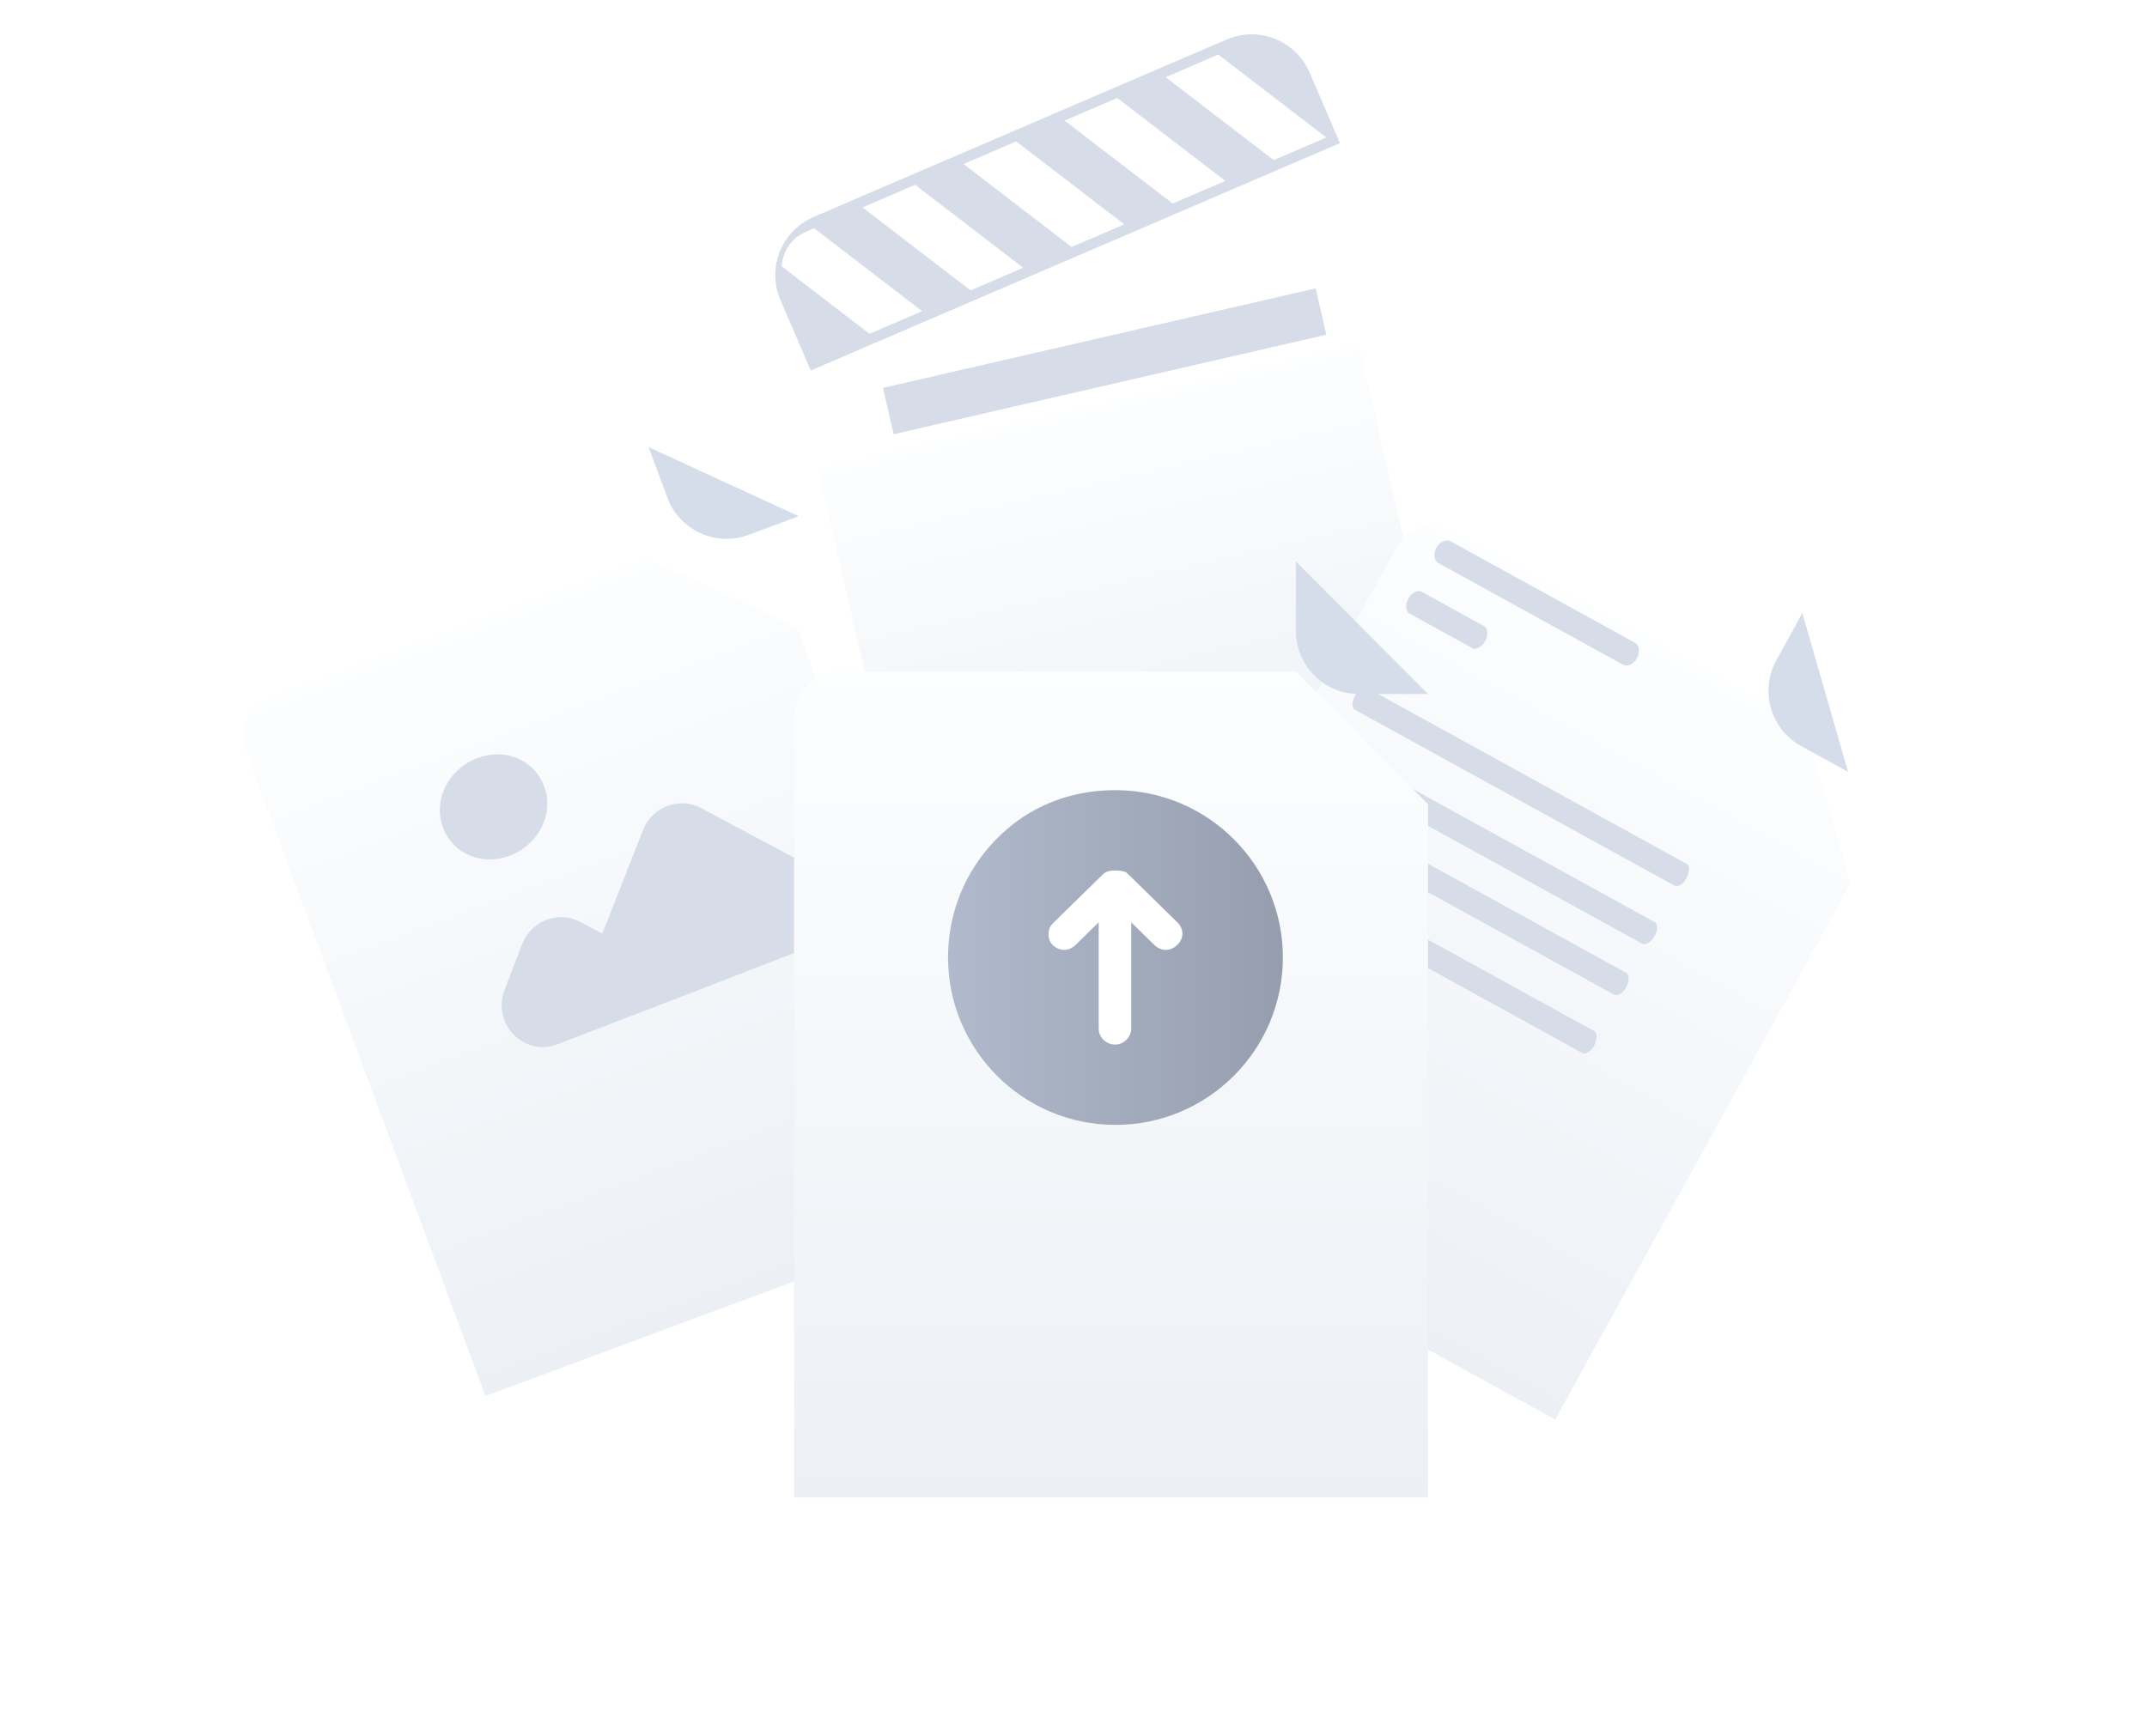 <svg width="204" height="165" viewBox="0 0 204 165" fill="none" xmlns="http://www.w3.org/2000/svg">
<g filter="url(#filter0_d)">
<rect x="77.746" y="33.642" width="52.73" height="45.951" transform="rotate(-12.954 77.746 33.642)" fill="url(#paint0_linear)"/>
</g>
<rect x="83.898" y="36.864" width="42.184" height="4.52" transform="rotate(-12.954 83.898 36.864)" fill="#D6DCE8"/>
<path d="M75.073 28.112C73.982 25.575 75.155 22.634 77.692 21.544L116.95 4.671C119.487 3.581 122.428 4.754 123.518 7.291L126.006 13.078L77.56 33.9L75.073 28.112Z" fill="#D6DCE8"/>
<path fillRule="evenodd" clip-rule="evenodd" d="M74.154 28.507C72.845 25.463 74.253 21.934 77.297 20.625L116.555 3.753C119.6 2.444 123.129 3.852 124.437 6.896L127.319 13.602L77.036 35.213L74.154 28.507ZM78.087 22.463C76.057 23.335 75.119 25.688 75.991 27.717L78.084 32.586L124.692 12.555L122.6 7.686C121.727 5.656 119.375 4.718 117.345 5.59L78.087 22.463Z" fill="#D6DCE8"/>
<path d="M77.352 21.69L76.559 22.031C75.188 22.621 74.345 23.928 74.282 25.325L82.618 31.726L87.622 29.575L77.352 21.69Z" fill="white"/>
<path d="M97.223 25.449L92.22 27.599L81.95 19.714L86.953 17.564L97.223 25.449Z" fill="white"/>
<path d="M106.824 21.323L101.821 23.473L91.551 15.588L96.555 13.437L106.824 21.323Z" fill="white"/>
<path d="M116.425 17.196L111.422 19.346L101.152 11.461L106.156 9.311L116.425 17.196Z" fill="white"/>
<path d="M125.99 13.042L126.006 13.079L121.023 15.22L110.754 7.335L115.757 5.185L125.99 13.042Z" fill="white"/>
<g filter="url(#filter1_d)">
<path d="M147.767 123.921L101.174 98.27L132.731 40.949C133.758 39.083 136.099 38.388 137.974 39.42L171.475 57.863L175.823 72.959L147.767 123.921Z" fill="url(#paint1_linear)"/>
</g>
<path d="M121.607 96.882L114.559 93.002C114.296 92.857 114.346 92.269 114.657 91.703C114.969 91.137 115.439 90.782 115.702 90.926L122.75 94.806C123.013 94.951 122.963 95.539 122.652 96.105C122.288 96.765 121.87 97.026 121.607 96.882Z" fill="#D5DDEA"/>
<path d="M154.215 63.175L136.669 53.515C136.261 53.29 136.174 52.619 136.482 52.06C136.79 51.501 137.403 51.215 137.811 51.44L155.358 61.1C155.766 61.325 155.852 61.996 155.544 62.555C155.237 63.113 154.623 63.4 154.215 63.175Z" fill="#D6DCE8"/>
<path d="M139.926 61.618L133.919 58.311C133.556 58.111 133.509 57.461 133.816 56.902C134.124 56.344 134.698 56.036 135.061 56.235L141.017 59.514C141.38 59.714 141.427 60.364 141.119 60.923C140.812 61.481 140.237 61.789 139.926 61.618Z" fill="#D6DCE8"/>
<path d="M151.49 98.009L130.455 86.429L128.137 85.153L121.126 81.293C120.843 81.137 120.322 81.414 119.989 82.019C119.703 82.538 119.644 83.181 119.983 83.368L126.995 87.228L129.313 88.504L150.347 100.084C150.63 100.24 151.151 99.963 151.484 99.358C151.761 98.722 151.773 98.165 151.49 98.009Z" fill="#D6DCE8"/>
<path d="M154.536 92.475L146.719 88.171L144.056 86.705L124.173 75.759C123.89 75.603 123.369 75.88 123.036 76.485C122.75 77.004 122.691 77.647 123.031 77.834L142.914 88.781L145.576 90.246L153.393 94.55C153.677 94.706 154.198 94.429 154.531 93.824C154.808 93.188 154.819 92.631 154.536 92.475Z" fill="#D6DCE8"/>
<path d="M157.253 87.661L155.221 86.542L153.19 85.424L126.837 70.916C126.555 70.76 126.034 71.037 125.701 71.643C125.416 72.162 125.356 72.805 125.694 72.991L152.047 87.499L154.304 88.742L156.054 89.705C156.336 89.86 156.856 89.583 157.189 88.978C157.531 88.49 157.535 87.816 157.253 87.661Z" fill="#D6DCE8"/>
<path d="M160.255 82.102L153.71 78.499L152.088 77.606L129.879 65.379C129.599 65.225 129.081 65.503 128.748 66.109C128.462 66.627 128.401 67.269 128.736 67.454L150.945 79.681L152.568 80.574L159.057 84.147C159.448 84.362 159.91 84.053 160.243 83.448C160.529 82.929 160.591 82.287 160.255 82.102Z" fill="#D6DCE8"/>
<path d="M171.252 58.27L168.779 62.762C167.181 65.665 168.239 69.313 171.141 70.912L175.6 73.366" fill="#D5DDEA"/>
<g filter="url(#filter2_d)">
<path d="M95.988 103.163L46.129 121.68L23.347 60.341C22.605 58.344 23.608 56.117 25.614 55.372L61.464 42.057L75.733 48.628L95.988 103.163Z" fill="url(#paint2_linear)"/>
</g>
<path d="M61.626 42.492L63.411 47.299C64.564 50.406 68.018 51.988 71.124 50.835L75.895 49.063" fill="#D5DDEA"/>
<path d="M77.558 82.645L66.617 76.802C64.544 75.696 61.965 76.677 61.09 78.907L57.232 88.736L55.127 87.62C53.041 86.515 50.454 87.518 49.596 89.765L47.948 94.082C46.714 97.313 49.794 100.471 52.984 99.245L66.938 93.881L77.068 89.942C80.252 88.704 80.552 84.243 77.558 82.645Z" fill="#D6DCE8"/>
<path d="M49.064 81.038C51.642 79.682 52.714 76.702 51.499 74.266C50.284 71.829 47.304 70.981 44.726 72.337C42.148 73.693 41.077 76.673 42.292 79.11C43.507 81.546 46.486 82.395 49.064 81.038Z" fill="#D6DCE8"/>
<g filter="url(#filter3_d)">
<path d="M135.686 131.323H75.446V57.212C75.446 54.799 77.388 52.831 79.812 52.831H123.126L135.686 65.434V131.323Z" fill="url(#paint3_linear)"/>
</g>
<path d="M123.126 53.356V59.959C123.126 63.273 125.813 65.959 129.126 65.959H135.686" fill="#D5DDEA"/>
<path d="M97.206 77.645C99.751 75.991 102.678 75.1 105.987 75.1C114.767 75.1 121.893 82.226 121.893 91.006C121.893 99.787 114.767 106.913 105.987 106.913C97.206 106.913 90.08 99.787 90.08 91.006C90.08 85.407 92.88 80.572 97.206 77.645Z" fill="url(#paint4_linear)"/>
<path d="M107.098 82.987L111.866 87.66C112.51 88.291 112.51 89.175 111.866 89.807C111.222 90.438 110.32 90.438 109.675 89.807L107.485 87.66V97.762C107.485 98.52 106.84 99.278 105.938 99.278C105.165 99.278 104.392 98.646 104.392 97.762V87.66L102.201 89.807C101.557 90.438 100.655 90.438 100.011 89.807C99.753 89.554 99.624 89.175 99.624 88.796C99.624 88.418 99.753 88.039 100.011 87.786L104.779 83.114C105.036 82.861 105.423 82.735 105.809 82.735C106.196 82.735 106.84 82.735 107.098 82.987Z" fill="white"/>
<defs>
<filter id="filter0_d" x="55.746" y="10.821" width="105.689" height="100.602" filterUnits="userSpaceOnUse" color-interpolation-filters="sRGB">
<feFlood flood-opacity="0" result="BackgroundImageFix"/>
<feColorMatrix in="SourceAlpha" type="matrix" values="0 0 0 0 0 0 0 0 0 0 0 0 0 0 0 0 0 0 127 0" result="hardAlpha"/>
<feOffset dy="11"/>
<feGaussianBlur stdDeviation="11"/>
<feColorMatrix type="matrix" values="0 0 0 0 0.398 0 0 0 0 0.477 0 0 0 0 0.575 0 0 0 0.27 0"/>
<feBlend mode="normal" in2="BackgroundImageFix" result="effect1_dropShadow"/>
<feBlend mode="normal" in="SourceGraphic" in2="effect1_dropShadow" result="shape"/>
</filter>
<filter id="filter1_d" x="79.174" y="26.561" width="124.015" height="130.361" filterUnits="userSpaceOnUse" color-interpolation-filters="sRGB">
<feFlood flood-opacity="0" result="BackgroundImageFix"/>
<feColorMatrix in="SourceAlpha" type="matrix" values="0 0 0 0 0 0 0 0 0 0 0 0 0 0 0 0 0 0 127 0" result="hardAlpha"/>
<feOffset dy="11"/>
<feGaussianBlur stdDeviation="11"/>
<feColorMatrix type="matrix" values="0 0 0 0 0.398 0 0 0 0 0.477 0 0 0 0 0.575 0 0 0 0.27 0"/>
<feBlend mode="normal" in2="BackgroundImageFix" result="effect1_dropShadow"/>
<feBlend mode="normal" in="SourceGraphic" in2="effect1_dropShadow" result="shape"/>
</filter>
<filter id="filter2_d" x="0" y="27.197" width="117.988" height="127.484" filterUnits="userSpaceOnUse" color-interpolation-filters="sRGB">
<feFlood flood-opacity="0" result="BackgroundImageFix"/>
<feColorMatrix in="SourceAlpha" type="matrix" values="0 0 0 0 0 0 0 0 0 0 0 0 0 0 0 0 0 0 127 0" result="hardAlpha"/>
<feOffset dy="11"/>
<feGaussianBlur stdDeviation="11"/>
<feColorMatrix type="matrix" values="0 0 0 0 0.398 0 0 0 0 0.477 0 0 0 0 0.575 0 0 0 0.27 0"/>
<feBlend mode="normal" in2="BackgroundImageFix" result="effect1_dropShadow"/>
<feBlend mode="normal" in="SourceGraphic" in2="effect1_dropShadow" result="shape"/>
</filter>
<filter id="filter3_d" x="53.446" y="41.831" width="104.24" height="122.492" filterUnits="userSpaceOnUse" color-interpolation-filters="sRGB">
<feFlood flood-opacity="0" result="BackgroundImageFix"/>
<feColorMatrix in="SourceAlpha" type="matrix" values="0 0 0 0 0 0 0 0 0 0 0 0 0 0 0 0 0 0 127 0" result="hardAlpha"/>
<feOffset dy="11"/>
<feGaussianBlur stdDeviation="11"/>
<feColorMatrix type="matrix" values="0 0 0 0 0.398 0 0 0 0 0.477 0 0 0 0 0.575 0 0 0 0.27 0"/>
<feBlend mode="normal" in2="BackgroundImageFix" result="effect1_dropShadow"/>
<feBlend mode="normal" in="SourceGraphic" in2="effect1_dropShadow" result="shape"/>
</filter>
<linearGradient id="paint0_linear" x1="104.094" y1="32.579" x2="104.094" y2="80.088" gradientUnits="userSpaceOnUse">
<stop stop-color="#FDFEFF"/>
<stop offset="0.996" stop-color="#ECF0F5"/>
</linearGradient>
<linearGradient id="paint1_linear" x1="158.651" y1="48.973" x2="124.095" y2="111.742" gradientUnits="userSpaceOnUse">
<stop stop-color="#FDFEFF"/>
<stop offset="0.996" stop-color="#ECF0F5"/>
</linearGradient>
<linearGradient id="paint2_linear" x1="46.355" y1="45.959" x2="71.302" y2="113.128" gradientUnits="userSpaceOnUse">
<stop stop-color="#FDFEFF"/>
<stop offset="0.996" stop-color="#ECF0F5"/>
</linearGradient>
<linearGradient id="paint3_linear" x1="105.546" y1="51.015" x2="105.546" y2="132.169" gradientUnits="userSpaceOnUse">
<stop stop-color="#FDFEFF"/>
<stop offset="0.996" stop-color="#ECF0F5"/>
</linearGradient>
<linearGradient id="paint4_linear" x1="90.066" y1="91.01" x2="121.899" y2="91.01" gradientUnits="userSpaceOnUse">
<stop stop-color="#B0BACC"/>
<stop offset="1" stop-color="#969EAE"/>
</linearGradient>
</defs>
</svg>
